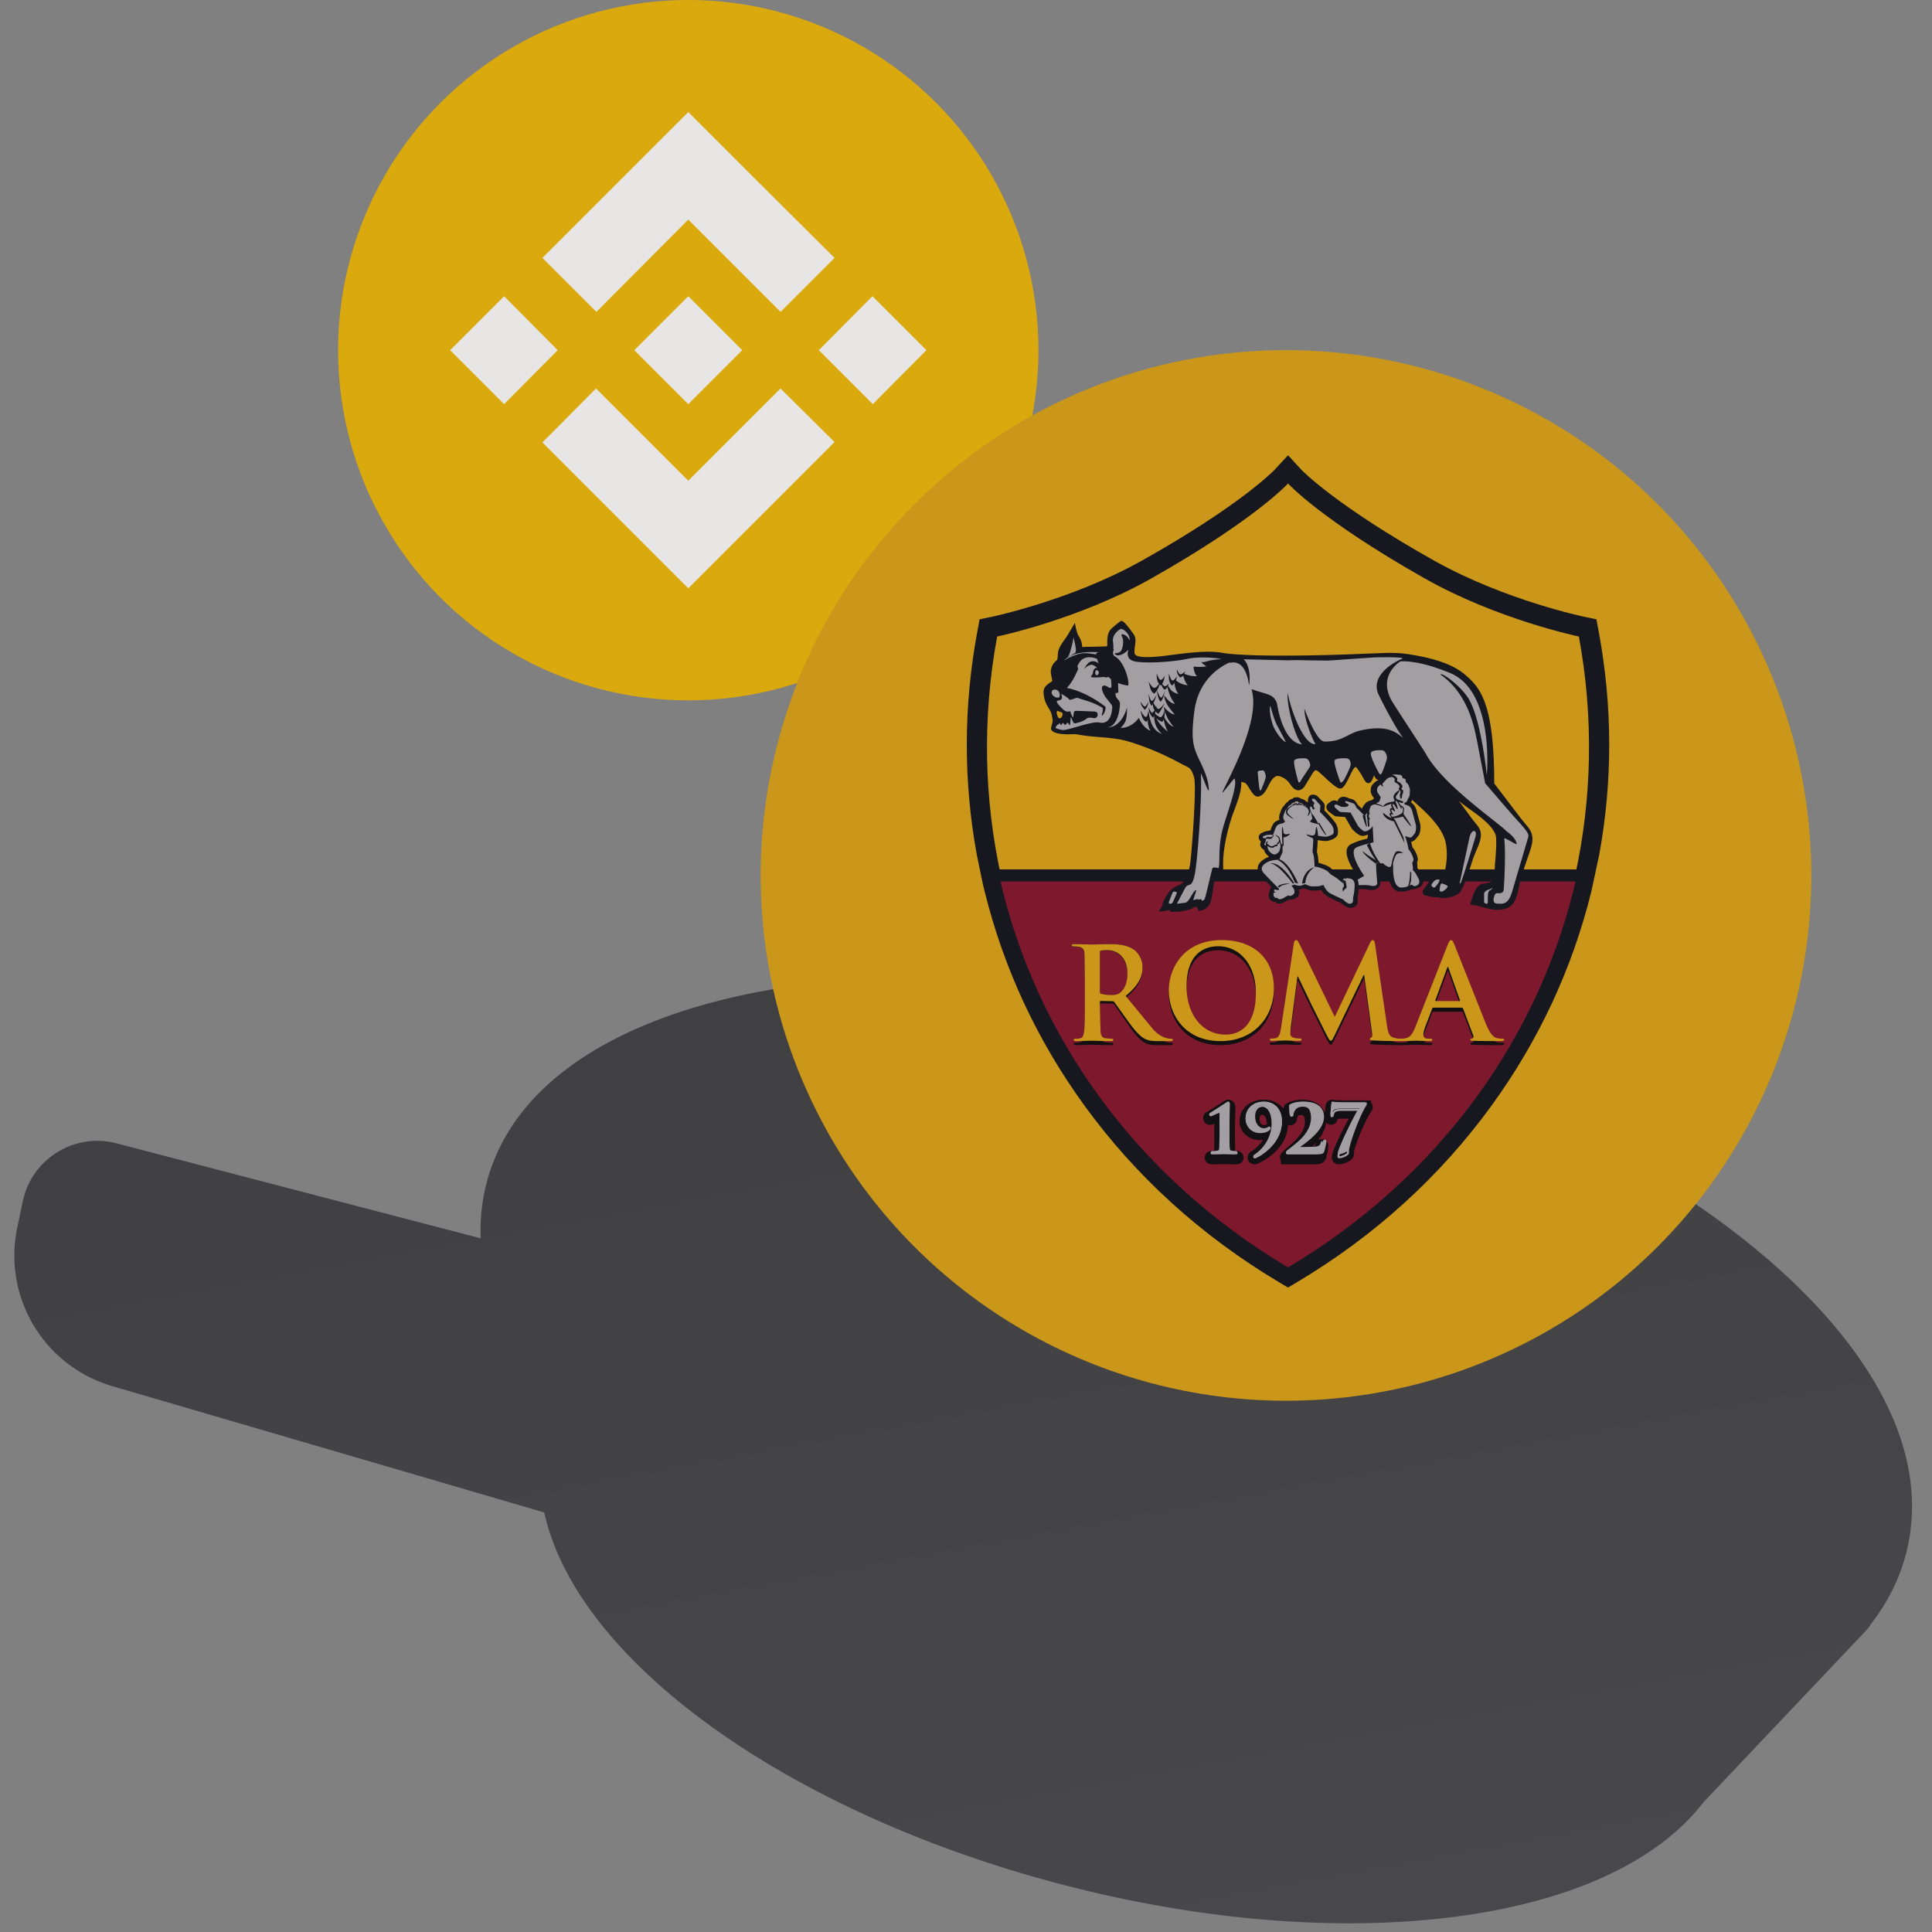 <svg xmlns="http://www.w3.org/2000/svg" xmlns:v="https://vecta.io/nano" width="160" height="160" fill="none"><rect width="100%" height="100%" fill="#808080" stroke="none"/><style>.B{fill:#17191d}.C{fillRule:evenodd}.D{fill:#c6c1c0}.E{fill:#110f0d}.F{stroke-miterlimit:10}.G{stroke:#100f0d}.H{strokeWidth:.403}.I{fill:#f6b817}</style><g clipPath="url(#D)"><g fill="#606063"><path d="M48.045 119.028c-3.178 12.144 15 27.421 40.602 34.121s48.934 2.287 52.112-9.858-15-27.421-40.602-34.122-48.934-2.286-52.112 9.859z"/><path d="M136.924 149.273l15.422-16.285-109.354-28.619 5.721 21.818 88.211 23.086z"/><path d="M49.934 108.293L8.072 97.338c-1.814-.475-3.66.654-4.063 2.486l-.468 2.129a8.26 8.26 0 0 0 5.746 9.7l41.812 12.239-1.166-15.599z"/></g><path fill="url(#A)" d="M43.203 98.71c-3.694 14.114 18.324 32.101 49.178 40.176s58.86 3.178 62.554-10.936-18.324-32.101-49.178-40.176-58.861-3.179-62.554 10.935z"/><g class="C"><path fill="#606063" d="M127.673 123.286c7.098 5.22 11.246 10.866 11.865 15.871l2.978-.368c-.772-6.238-5.737-12.531-13.066-17.92-7.389-5.435-17.439-10.148-28.913-13.151s-22.544-3.817-31.649-2.699c-9.029 1.109-16.44 4.163-20.168 9.223l2.415 1.779c2.992-4.06 9.373-6.95 18.119-8.024 8.67-1.064 19.354-.299 30.524 2.624s20.859 7.49 27.896 12.665z"/><path fill="#979797" d="M56.734 118.739c-8.721-7.124-11.998-14.041-10.629-19.27s7.614-9.654 18.706-11.593c10.807-1.889 25.078-1.154 40.186 2.8s27.911 10.304 36.406 17.245c8.721 7.124 11.998 14.041 10.63 19.27s-7.614 9.653-18.707 11.593c-10.806 1.889-25.078 1.153-40.186-2.8s-27.91-10.304-36.406-17.245zm35.646 20.147c-30.854-8.075-52.872-26.062-49.178-40.176s31.7-19.01 62.554-10.935 52.872 26.062 49.178 40.176-31.7 19.01-62.554 10.936z"/><path fill="url(#B)" d="M45.167 124.049l-4.937-19.123 2.905-.75 4.937 19.123-2.905.75z"/><path fill="url(#C)" d="M43.469 106.189l-.128-.443-.202-.817-.142-.54c.022-.012.03-.019.028-.027l-.004-.025-.12-.794-.022-.191c-.072-.663-.096-1.321-.071-1.974.035-.903.166-1.793.395-2.668 3.694-14.114 31.7-19.01 62.555-10.936s52.872 26.062 49.178 40.176a12.4 12.4 0 0 1-.963 2.519 13.7 13.7 0 0 1-1.635 2.476l-.016.019c.011.02.014.025.015.029l-.611.651-12.932 13.655c-6.807 9.031-27.596 11.752-50.146 5.85-22.303-5.837-38.971-18.182-40.797-29.295-.093-.569-.484-1.054-1.037-1.215L10.127 111.91a8.26 8.26 0 0 1-5.762-9.635l.459-2.172c.39-1.845 2.242-2.99 4.066-2.514l34.249 8.931a.27.27 0 0 0 .331-.331zm-3.657-3.636c-.064-1.544.091-3.085.488-4.603 2.325-8.885 11.93-13.965 23.478-15.984 11.834-2.069 26.992-1.215 42.738 2.906s29.38 10.802 38.683 18.402c9.078 7.417 14.963 16.551 12.638 25.436-.557 2.129-1.552 4.064-2.901 5.789a3.08 3.08 0 0 1-.425.566l-13.429 14.181c-4.171 5.406-12.026 8.46-21.098 9.556-9.3 1.124-20.517.28-32.096-2.751-11.453-2.997-21.548-7.685-29.078-13.141-7.08-5.13-12.321-11.262-13.743-17.657L9.285 114.789a11.26 11.26 0 0 1-7.855-13.134l.459-2.173c.744-3.519 4.277-5.704 7.758-4.796l30.165 7.867z"/></g><circle cx="57" cy="29" r="29" fill="#f0b90b"/><path fill="#fffdfa" d="M46.185 29l-4.437 4.468L37.28 29l4.468-4.468L46.185 29zM57 18.185l7.642 7.642 4.468-4.468-7.642-7.611L57 9.28 44.921 21.358l4.468 4.468L57 18.185zm15.252 6.347L67.815 29l4.468 4.468L76.72 29l-4.468-4.468zM57 39.815l-7.642-7.642-4.437 4.468L57 48.72l12.109-12.109-4.468-4.437L57 39.815zm0-6.347L61.468 29 57 24.532 52.532 29 57 33.468z"/><g style="mix-blend-mode:multiply" class="C" opacity=".1"><path fill="#191326" d="M57 55c14.359 0 26-11.641 26-26S71.359 3 57 3 31 14.641 31 29s11.641 26 26 26zm0 3c16.016 0 29-12.984 29-29S73.016 0 57 0 28 12.984 28 29s12.984 29 29 29z"/></g><circle cx="106.5" cy="72.5" r="43.5" class="I"/><path d="M132.394 52.278l-.186-.99-.985-.205c-.067-.012-6.582-1.379-12.38-4.613-8.261-4.624-11.045-7.543-11.069-7.569l-1.104-1.2-1.104 1.194c-.029.031-2.818 2.955-11.073 7.574-5.795 3.232-12.315 4.602-12.383 4.614l-.985.205-.184.99c-1.151 6.177-1.167 12.4-.047 18.508l.501 2.432.139.563c1.577 6.408 4.363 12.394 8.288 17.795 4.256 5.861 9.667 10.77 16.076 14.596l.768.459.771-.459c6.41-3.826 11.818-8.735 16.076-14.596 3.924-5.401 6.71-11.385 8.287-17.794l.64-2.995c1.12-6.109 1.106-12.329-.046-18.508z" class="B"/><path d="M130.756 52.715s-6.704-1.394-12.721-4.787c-8.652-4.887-11.366-7.886-11.366-7.886s-2.717 2.999-11.367 7.886c-6.019 3.393-12.722 4.787-12.722 4.787-1.236 6.696-1.091 13.399.308 19.785h47.558c1.4-6.385 1.544-13.089.31-19.785z" class="I"/><path fill="#971a2e" d="M106.67 104.958c12.669-7.533 21.009-19.32 23.922-32.458h-47.85c2.917 13.138 11.253 24.926 23.928 32.458z"/><path d="M101.056 93.309v-.741c0-.135 0-.202-.09-.202-.112 0-.561.217-.691.268-.03.012-.061.024-.084.024s-.049-.03-.049-.065.03-.06.059-.076a60.19 60.19 0 0 0 1.383-.87c.053-.033.107-.074.154-.074.054 0 .072.064.072.119l-.037 1.468v1.045l.025 1.273c.017.181.048.263.238.304a4.58 4.58 0 0 0 .395.033c.024 0 .054.016.054.057s-.03.05-.096.05c-.454 0-.835-.017-.998-.017l-1.023.017c-.064 0-.099-.011-.099-.05s.022-.057.048-.057c.065 0 .37-.018.478-.041.191-.039.221-.115.239-.296.022-.251.035-.731.029-1.273l-.007-.896z" class="E"/><path d="M101.056 93.309v-.741c0-.135 0-.202-.09-.202-.112 0-.561.217-.691.268-.03.012-.061.024-.084.024s-.049-.03-.049-.065.03-.06.059-.076 1.174-.724 1.383-.87c.053-.033.107-.074.154-.074.054 0 .072.064.072.119l-.037 1.468v1.045l.025 1.273c.017.181.048.263.238.304a4.58 4.58 0 0 0 .395.033c.024 0 .054.016.054.057s-.03.05-.096.05c-.454 0-.835-.017-.998-.017l-1.023.017c-.064 0-.099-.011-.099-.05s.022-.057.048-.057c.065 0 .37-.018.478-.041.191-.039.221-.115.239-.296.022-.251.035-.731.029-1.273l-.007-.896z" class="F G H"/><path d="M106.165 93.07c0 1.541-1.453 2.511-2.187 2.831-.028.015-.058.022-.105.022-.026 0-.055-.028-.055-.056 0-.04.041-.072.071-.093.616-.348 1.541-1.252 1.541-2.55 0-.974-.444-1.403-.902-1.403-.425 0-.71.353-.71.819 0 .842.587 1.04.789 1.04s.327-.032.403-.066c.064-.031.096-.058.118-.058s.047.021.047.048a.11.11 0 0 1-.03.061c-.171.17-.479.252-.782.252-.854 0-1.209-.599-1.209-1.062 0-.743.604-1.283 1.518-1.283.966 0 1.493.662 1.493 1.497z" class="E"/><path d="M106.165 93.07c0 1.541-1.453 2.511-2.187 2.831-.028.015-.058.022-.105.022-.026 0-.055-.028-.055-.056 0-.04.041-.072.071-.093.616-.348 1.541-1.251 1.541-2.55 0-.974-.444-1.403-.902-1.403-.425 0-.71.353-.71.819 0 .842.587 1.04.789 1.04s.326-.032.403-.066c.064-.031.096-.058.118-.058s.047.021.047.048a.11.11 0 0 1-.03.061c-.171.17-.479.252-.782.252-.854 0-1.209-.599-1.209-1.062 0-.743.604-1.283 1.518-1.283.966 0 1.493.662 1.493 1.497z" class="F G H"/><path d="M106.58 95.923c-.041 0-.08-.033-.08-.079s.056-.097.114-.148c.808-.696 1.957-1.584 1.957-2.779 0-.896-.503-1.077-.792-1.077-.247 0-.438.045-.612.205-.136.132-.242.396-.242.543 0 .057-.017.111-.074.111-.03 0-.047-.041-.053-.111l-.034-.684c0-.051.006-.075.071-.115.223-.114.535-.216 1.043-.216 1.016 0 1.448.545 1.448 1.208 0 1.1-1.239 2.06-1.985 2.644-.029.019-.018.037.011.037h.394l.993-.031c.398-.047.587-.239.657-.506.017-.067.034-.091.07-.091s.046.051.046.108c0 .091-.11.619-.167.809-.047.153-.14.171-.502.171h-2.263z" class="E"/><path d="M106.58 95.923c-.041 0-.08-.033-.08-.079s.056-.097.114-.148c.808-.696 1.957-1.584 1.957-2.779 0-.896-.503-1.077-.792-1.077-.247 0-.438.045-.612.205-.136.132-.242.396-.242.543 0 .057-.017.111-.074.111-.03 0-.047-.041-.053-.111l-.034-.684c0-.051.006-.075.071-.115.223-.114.535-.215 1.043-.215 1.016 0 1.448.545 1.448 1.208 0 1.1-1.239 2.06-1.985 2.645-.029.019-.018.037.011.037h.394l.993-.031c.398-.047.587-.239.657-.506.017-.067.034-.091.07-.091s.046.051.046.108c0 .091-.11.619-.167.809-.047.153-.14.171-.502.171h-2.263z" class="F G H"/><path d="M113.05 91.628c.112 0 .142.018.142.045 0 .035-.023.08-.042.102-.495.659-1.428 2.884-1.518 3.599-.009.096 0 .133 0 .21 0 .111-.482.339-.752.339-.068 0-.084-.017-.084-.066 0-.059.012-.142.042-.231.167-.538.933-2.188 1.756-3.482h-1.547c-.167 0-.417.011-.561.1a.56.56 0 0 0-.198.334c-.005.045-.024.076-.059.076-.042 0-.048-.031-.048-.088 0-.204.09-.861.09-.917s.023-.078.059-.078.173.055.807.055h1.913z" class="E"/><path d="M113.05 91.628c.112 0 .142.018.142.045 0 .035-.023.08-.042.102-.495.659-1.428 2.884-1.518 3.599-.009.096 0 .133 0 .21 0 .111-.482.339-.752.339-.068 0-.084-.017-.084-.066 0-.059.012-.142.042-.231.167-.538.933-2.188 1.756-3.482h-1.547c-.167 0-.417.011-.561.1-.109.068-.185.247-.198.334-.005.045-.024.076-.059.076-.042 0-.048-.031-.048-.088 0-.204.09-.861.09-.917s.023-.078.059-.078.173.055.807.055h1.913z" class="F G H"/><g class="D"><path d="M101.056 92.974v-.739c0-.135 0-.204-.09-.204-.112 0-.559.219-.691.27-.03.012-.061.024-.084.024-.017 0-.049-.028-.049-.063s.032-.062.059-.078 1.174-.724 1.383-.87c.051-.035.107-.075.154-.075.054 0 .072.063.072.12l-.037 1.468v1.046l.025 1.269c.017.185.048.267.238.308a4.49 4.49 0 0 0 .395.031c.024 0 .054.018.054.061 0 .037-.03.046-.096.046-.454 0-.835-.015-.998-.015l-1.02.015c-.067 0-.102-.009-.102-.046 0-.043.022-.061.048-.061.065 0 .37-.016.478-.037.191-.041.221-.117.239-.302.022-.245.035-.727.029-1.269l-.007-.899z"/><path d="M100.334 95.573c.033.014.072.015.103.015l.562-.007.13-.003.256-.005.246.005.115.003.568.007a.25.25 0 0 0 .102-.016c.019-.009.038-.023.052-.045a.12.12 0 0 0 .017-.063c0-.085-.064-.139-.132-.139a4.07 4.07 0 0 1-.352-.028c-.076-.017-.103-.039-.118-.062-.019-.028-.029-.074-.037-.164h0c-.023-.231-.023-.69-.023-1.215v-1.008l.017-1.001.014-.335.003-.078c0-.033-.004-.075-.022-.112s-.058-.084-.127-.084c-.045 0-.084.019-.112.035a1.01 1.01 0 0 0-.072.048l-.009.006-.703.465-.394.254-.13.083-.037.024-.015.009-.001.001c-.018.011-.039.028-.057.049a.15.15 0 0 0-.036.094c0 .04.017.072.036.094.009.011.021.021.034.029s.031.017.057.017a.2.2 0 0 0 .063-.011l.048-.018.166-.075.164-.075.183-.076.067-.022.022-.005c.007.007.008.018.009.034l.001.082v.712l.006.867-.026 1.214c-.009.091-.02.134-.038.16-.014.021-.041.042-.12.06-.045.009-.135.017-.226.024l-.201.01c-.034 0-.069.013-.095.043s-.032.063-.032.096c0 .021.005.045.02.067a.12.12 0 0 0 .054.042zm.599-.15l.19-.004.262-.005.252.005.113.003.124.003c-.054-.023-.097-.055-.129-.102-.043-.066-.055-.149-.063-.236-.023-.24-.023-.706-.023-1.222v-1.014l.017-1.007.011-.29.003-.05.001-.033c.001-.01.001-.018.001-.024l.001-.008v-.003c0-.01-.001-.02-.003-.028a.57.57 0 0 0-.069.043l-.717.475-.413.266.151-.069.192-.08.082-.027c.023-.006.05-.012.075-.012.031 0 .066.006.096.027s.047.051.055.078a.28.28 0 0 1 .013.081c.002.027.002.057.002.088v.713l.006.865-.028 1.23a.49.49 0 0 1-.064.234c-.034.049-.08.081-.138.103zm.752-4.036h0z" class="C"/><path d="M106.165 92.85c0 1.659-1.453 2.704-2.187 3.048-.031.016-.058.024-.107.024-.024 0-.053-.033-.053-.062 0-.041.041-.076.071-.1.616-.375 1.541-1.346 1.541-2.744 0-1.049-.444-1.513-.9-1.513-.427 0-.712.38-.712.884 0 .907.587 1.122.789 1.122s.327-.037.403-.072c.064-.038.096-.066.118-.066s.047.025.047.054c0 .016-.018.052-.03.065-.171.183-.479.269-.782.269-.854 0-1.209-.643-1.209-1.141 0-.8.604-1.381 1.518-1.381.966 0 1.493.712 1.493 1.612z"/><path d="M103.818 95.875c.017.019.05.048.096.048a.28.28 0 0 0 .139-.032c.355-.17.88-.511 1.318-1.014s.794-1.175.794-2.001c0-.45-.129-.859-.383-1.157s-.632-.481-1.111-.481c-.45 0-.829.146-1.097.399s-.42.609-.42 1.017c0 .258.09.553.289.785s.51.399.937.399c.297 0 .615-.085.799-.287l.002-.001.001-.001a.24.24 0 0 0 .03-.049c.004-.008.008-.018.011-.028s.007-.023.007-.04c0-.036-.015-.068-.035-.091s-.052-.044-.093-.044c-.022 0-.041.007-.052.013s-.024.013-.033.019l-.022.015-.043.027c-.061.028-.161.06-.342.06-.073 0-.239-.043-.387-.189s-.276-.391-.276-.809c0-.46.25-.769.59-.769.184 0 .373.095.518.313s.25.567.25 1.062c0 1.311-.851 2.223-1.417 2.575l-.005.003-.004.004c-.014.011-.037.03-.056.053s-.042.06-.042.108c0 .04.019.074.037.096zm.231-.169c.595-.402 1.422-1.339 1.422-2.669 0-.516-.107-.899-.278-1.155s-.409-.387-.656-.387c-.467 0-.756.424-.756.937 0 .456.146.75.326.929s.385.237.503.237c.106 0 .19-.01.258-.025a1.16 1.16 0 0 1-.488.099c-.381 0-.643-.145-.812-.341a1.06 1.06 0 0 1-.248-.675c0-.364.134-.674.367-.894s.57-.354.984-.354c.434 0 .763.162.985.422s.343.63.343 1.048c0 .774-.331 1.407-.752 1.89-.394.452-.862.768-1.198.94zm-.103.079h0z" class="C"/><path d="M106.58 95.588c-.041 0-.08-.031-.08-.081 0-.043.056-.097.114-.146.808-.698 1.957-1.582 1.957-2.779 0-.896-.503-1.077-.792-1.077-.247 0-.438.045-.612.203-.136.132-.242.398-.242.545 0 .059-.017.109-.074.109-.03 0-.047-.041-.053-.109a13.26 13.26 0 0 1-.034-.686c0-.051.006-.075.071-.113.223-.114.535-.216 1.043-.216 1.016 0 1.448.545 1.448 1.21 0 1.096-1.239 2.056-1.985 2.642-.029.019-.018.039.011.039h.394l.993-.035c.398-.045.587-.239.657-.504.017-.07.036-.091.07-.091.04 0 .046.051.046.106 0 .093-.11.621-.167.811-.047.153-.14.171-.502.171h-2.263z"/><path d="M106.5 95.431c0 .094.085.158.174.158h2.379c.186 0 .322-.004.416-.031a.29.29 0 0 0 .198-.191h0c.031-.095.076-.271.112-.432l.047-.224.02-.147a.3.3 0 0 0-.012-.095c-.006-.017-.017-.039-.038-.057s-.055-.03-.088-.03c-.018 0-.04.003-.061.012s-.04.023-.053.038c-.024.028-.037.063-.047.098-.033.115-.092.209-.186.28s-.231.124-.427.145h-.002c-.218.025-.927.033-1.032.033h-.225c.371-.268.826-.606 1.204-.994.429-.439.772-.952.772-1.509 0-.337-.12-.651-.388-.881s-.673-.365-1.224-.365-.891.101-1.139.217l-.003.001-.002.001a.24.24 0 0 0-.095.079c-.022.036-.022.072-.022.098 0 .16.029.611.036.669.004.035.011.072.026.101s.05.075.119.075c.029 0 .057-.006.083-.02s.044-.033.057-.053c.023-.037.027-.079.027-.113a.62.62 0 0 1 .067-.237.76.76 0 0 1 .16-.23c.161-.132.336-.173.582-.173a.71.71 0 0 1 .467.172c.148.132.276.369.276.785 0 .551-.288 1.034-.69 1.468-.341.368-.758.694-1.137.992l-.201.157a.77.77 0 0 0-.092.081c-.025.026-.058.068-.058.119zm.184-.002h2.369c.195 0 .299-.005.361-.023.027-.008.041-.017.05-.026s.021-.027.031-.058c.029-.088.072-.258.108-.419l.03-.137a.68.68 0 0 1-.156.166c-.128.096-.3.158-.522.182a16.25 16.25 0 0 1-1.055.035h-.414c-.027 0-.09-.008-.113-.064s.022-.101.047-.118l.026-.019c.39-.28.89-.641 1.298-1.058.419-.429.728-.905.728-1.404 0-.303-.108-.572-.333-.765s-.582-.32-1.1-.32-.831.094-1.053.197c-.019.01-.025.016-.028.018s-.001.008-.001.021l.023.481c.013-.04.029-.08.047-.12.049-.103.118-.209.201-.283l.001-.001.001-.001c.205-.17.432-.216.705-.216a.9.9 0 0 1 .594.219c.191.171.328.453.328.899 0 .603-.316 1.122-.731 1.57-.351.379-.78.715-1.159 1.012l-.198.155h0a.63.63 0 0 0-.073.063zm.32-3.088h0zm2.658 2.175z" class="C"/><path d="M113.05 91.295c.112 0 .142.02.142.045 0 .035-.023.08-.042.1-.495.662-1.428 2.882-1.518 3.601-.009.094 0 .133 0 .208 0 .108-.482.339-.752.339-.068 0-.084-.017-.084-.068 0-.057.012-.138.042-.229.167-.538.933-2.189 1.756-3.482h-1.547c-.167 0-.417.011-.561.1-.109.068-.185.249-.198.338-.005.045-.024.072-.059.072-.042 0-.048-.027-.048-.084 0-.21.088-.862.088-.919s.025-.079.061-.079.173.057.807.057h1.913z"/><path d="M110.805 95.885c.037.035.087.038.119.038a1.21 1.21 0 0 0 .489-.143c.076-.039.147-.082.199-.126a.41.41 0 0 0 .07-.07c.017-.023.037-.057.037-.099l-.003-.081c-.001-.037-.003-.067.002-.126.042-.361.279-1.113.569-1.869s.622-1.491.849-1.827c.014-.018.027-.041.036-.064s.02-.057.02-.09c0-.024-.007-.049-.024-.071s-.037-.033-.056-.041c-.035-.015-.082-.02-.138-.02h-1.807c-.296 0-.475-.015-.582-.029l-.114-.019-.032-.007c-.007-.002-.021-.004-.034-.004-.039 0-.079.016-.107.052s-.034.076-.034.115l-.004.041-.009.093-.009.091-.019.183-.042.545c0 .027 0 .067.015.101.01.02.025.041.049.054s.046.016.065.016c.044 0 .081-.02.106-.055s.029-.065.032-.094c.005-.035.023-.096.052-.157s.066-.111.099-.134h0c.053-.036.131-.06.222-.073s.184-.016.261-.016h1.316c-.751 1.324-1.437 2.954-1.593 3.504-.03.101-.043.193-.043.262 0 .029.002.08.043.118zm.124-.133a.81.81 0 0 1 .036-.197v-.002c.156-.549.875-2.256 1.651-3.594l.074-.128h-1.608a1.94 1.94 0 0 0-.285.018c-.1.015-.207.043-.291.1a.48.48 0 0 0-.145.178l.028-.297.019-.182.023-.235.133.023c.116.015.302.03.603.03h1.807l.037.001-.009.013-.001.003c-.241.353-.581 1.109-.87 1.864s-.535 1.526-.579 1.912v.002a1.17 1.17 0 0 0-.002.165l.002.05c-.011.014-.024.028-.044.044a.97.97 0 0 1-.17.106c-.139.071-.3.123-.409.125z" class="C"/></g><g class="E"><path d="M91.089 82.272c0 .122.021.167.095.198.221.081.54.114.807.114.423 0 .559-.048.751-.19.317-.241.626-.752.626-1.658 0-1.572-.995-2.024-1.624-2.024-.263 0-.455.01-.561.043-.074.022-.095.066-.095.154v3.363zm-1.251-.874l-.022-2.345c-.021-.375-.105-.553-.456-.632a2.12 2.12 0 0 0-.414-.033c-.117 0-.18-.022-.18-.099s.074-.1.233-.1l1.453.037 1.495-.037c.668 0 1.377.068 1.95.477.297.21.72.776.72 1.516 0 .819-.328 1.57-1.397 2.477l2.299 2.91c.595.643 1.031.721 1.188.752a1.56 1.56 0 0 0 .296.035c.083 0 .128.034.128.087 0 .089-.072.112-.2.112h-1.007c-.595 0-.86-.054-1.137-.21-.455-.255-.858-.775-1.451-1.626l-1.051-1.527c-.053-.068-.118-.078-.191-.078l-.922-.021c-.053 0-.084.021-.084.087v.155l.052 2.367c.032.323.096.566.413.609a4.49 4.49 0 0 0 .52.045c.085 0 .128.034.128.087 0 .079-.076.112-.211.112-.618 0-1.402-.033-1.56-.033l-1.293.033c-.139 0-.213-.033-.213-.112 0-.053.043-.087.169-.087a1.62 1.62 0 0 0 .383-.045c.211-.043.266-.287.307-.609.054-.462.054-1.338.054-2.354V81.4zm14.167 1.177c0-2.394-1.374-3.876-3.118-3.876-1.228 0-2.622.681-2.622 3.34 0 2.219 1.225 3.981 3.267 3.981.749 0 2.473-.361 2.473-3.445zm-7.209-.205c0-1.823 1.204-4.181 4.397-4.181 2.652 0 4.303 1.549 4.303 3.989s-1.703 4.376-4.408 4.376c-3.057 0-4.292-2.296-4.292-4.184zm10.355-3.901c.031-.184.095-.281.181-.281s.149.05.289.334l2.917 6.026 2.908-6.103c.086-.172.137-.257.235-.257s.16.105.191.334l.973 6.633c.098.682.203.996.524 1.095a2.12 2.12 0 0 0 .663.109c.096 0 .172.01.172.074 0 .088-.13.121-.278.121a55.96 55.96 0 0 1-2.17-.055c-.245-.021-.31-.055-.31-.119 0-.055.041-.087.117-.119.065-.023.096-.163.053-.468l-.641-4.711h-.043l-2.329 4.833c-.246.508-.3.606-.396.606s-.203-.218-.374-.542l-1.23-2.461-1.111-2.319h-.043l-.555 4.225-.032.51c0 .206.14.303.32.348.194.042.342.055.449.055.086 0 .162.022.162.075 0 .097-.098.119-.258.119-.448 0-.931-.032-1.122-.032l-1.059.032c-.107 0-.192-.022-.192-.119 0-.053.063-.075.171-.075.086 0 .161 0 .321-.034.298-.065.384-.488.438-.855l1.059-6.979z"/><path d="M120.859 83.239c.052 0 .063-.03.052-.064l-.952-2.673c-.009-.045-.02-.098-.052-.098s-.052.053-.062.098l-.972 2.663c-.013.045 0 .075.039.075h1.947zm-2.155.545c-.056 0-.075.019-.097.085l-.571 1.49c-.104.27-.158.532-.158.664 0 .194.094.337.422.337h.158c.127 0 .158.022.158.085 0 .087-.061.109-.177.109-.339 0-.792-.032-1.122-.032l-1.247.032c-.138 0-.201-.022-.201-.109 0-.063.043-.085.127-.085.095 0 .244-.012.329-.023.484-.064.684-.435.898-.978l2.651-6.738c.127-.315.191-.432.297-.432.095 0 .161.097.265.345l2.621 6.598c.402.977.71 1.128.931 1.183a2.3 2.3 0 0 0 .445.045c.083 0 .136.01.136.085 0 .087-.095.109-.485.109-.381 0-1.153 0-1.998-.022-.192-.01-.318-.01-.318-.087 0-.063.041-.085.148-.098.073-.022.148-.119.096-.249l-.846-2.238c-.024-.057-.054-.076-.107-.076h-2.355z"/></g><g class="I"><path d="M91.089 82.108c0 .119.021.158.095.192.221.072.54.106.807.106.423 0 .559-.042.751-.179.317-.236.626-.726.626-1.596 0-1.507-.995-1.943-1.624-1.943-.263 0-.455.012-.561.042-.074.021-.095.065-.095.15v3.228zm-1.251-.839l-.022-2.251c-.021-.362-.105-.531-.456-.607-.086-.019-.266-.034-.414-.034-.117 0-.18-.019-.18-.095s.074-.094.233-.094l1.453.031 1.495-.031c.668 0 1.377.067 1.95.456.297.202.72.745.72 1.457 0 .786-.328 1.508-1.397 2.378l2.299 2.794c.595.615 1.031.69 1.188.724.117.02.213.029.296.029s.128.032.128.085c0 .085-.072.108-.2.108h-1.007c-.595 0-.86-.054-1.137-.202-.455-.247-.858-.744-1.451-1.561l-1.051-1.466c-.053-.065-.118-.075-.191-.075l-.922-.022c-.053 0-.084.022-.084.085v.149l.052 2.272c.032.308.096.543.413.583.16.022.393.044.52.044.085 0 .128.032.128.085 0 .076-.076.108-.211.108-.618 0-1.402-.031-1.56-.031l-1.293.031c-.139 0-.213-.031-.213-.108 0-.053.043-.085.169-.085.16 0 .287-.021.383-.044.211-.04.266-.275.307-.583.054-.446.054-1.284.054-2.262V81.27zm14.167.97c0-2.391-1.374-3.875-3.118-3.875-1.228 0-2.622.685-2.622 3.342 0 2.219 1.225 3.978 3.267 3.978.749 0 2.473-.363 2.473-3.445zm-7.209-.203c0-1.825 1.204-4.182 4.397-4.182 2.652 0 4.303 1.548 4.303 3.99s-1.703 4.375-4.408 4.375c-3.057 0-4.292-2.295-4.292-4.183zm10.355-3.902c.031-.184.095-.28.181-.28s.149.055.289.335l2.917 6.025 2.908-6.099c.086-.174.137-.261.235-.261s.162.108.191.335l.975 6.632c.096.682.201.998.522 1.097a2.13 2.13 0 0 0 .663.107c.096 0 .172.01.172.075 0 .089-.13.12-.278.12-.269 0-1.743-.021-2.17-.053-.245-.023-.31-.055-.31-.119 0-.055.041-.089.117-.12.065-.022.096-.164.053-.467l-.641-4.715h-.043l-2.329 4.836c-.246.509-.3.607-.396.607s-.203-.217-.374-.544l-1.23-2.458-1.111-2.318h-.043l-.555 4.225-.032.51c0 .204.14.303.32.348.194.043.342.053.449.053.086 0 .162.022.162.077 0 .097-.098.119-.258.119-.448 0-.931-.032-1.122-.032l-1.059.032c-.107 0-.192-.022-.192-.119 0-.055.063-.077.171-.077.086 0 .161 0 .321-.031.298-.066.384-.489.438-.858l1.059-6.98z"/><path d="M120.859 82.905c.052 0 .063-.032.052-.064l-.952-2.675c-.009-.043-.02-.097-.052-.097s-.052.054-.062.097l-.972 2.664c-.013.043 0 .075.039.075h1.947zm-2.155.543c-.056 0-.075.023-.097.085l-.571 1.492c-.104.272-.158.532-.158.662 0 .194.094.337.422.337h.158c.127 0 .158.022.158.087 0 .087-.061.109-.177.109-.339 0-.792-.032-1.122-.032l-1.247.032c-.138 0-.201-.022-.201-.109 0-.065.043-.087.127-.087.095 0 .244-.01.329-.023.484-.062.684-.433.898-.975l2.651-6.737c.127-.315.191-.434.297-.434.095 0 .161.096.265.345l2.621 6.596c.402.978.71 1.13.931 1.183.16.034.316.045.445.045.083 0 .136.012.136.087 0 .087-.095.109-.485.109-.381 0-1.153 0-1.998-.022-.192-.01-.318-.01-.318-.087 0-.065.041-.087.148-.098.073-.02.148-.119.096-.251l-.846-2.237c-.024-.053-.054-.076-.107-.076h-2.355z"/></g><path stroke="#17191d" strokeLinecap="round" strokeWidth="1.022" d="M82.408 72.5h48.519" class="F"/><path d="M87.843 59.458c-.209.13-.288-.236-.288-.236-.057-.147-.063-.299.02-.36.158.099.347.097.403.189.059.102-.026.339-.136.407zm38.551 8.861l-.435-.536-2.213-2.903c0-6.706-1.192-7.956-2.419-9.009-1.082-.928-2.808-1.402-4.66-1.69-.503-.08-1.056-.114-1.693-.114l-1.841.066c-.497.029-9.185.395-11.971-.078-1.215-.206-2.9.032-3.902.153-.459.053-2.967.457-3.262-.021-.057-.09-.053-.289-.029-.514.034-.351.177-.779-.096-1.162-.375-.527-.786-1.093-1.011-1.093-.071 0-.692.512-.843.666-.253.257-.333.678-.321 1.168.006.301-.013.242-.036.265-.038.038-1.635.038-2.04.068a1.69 1.69 0 0 0-.286-.897c-.175-.255-.321-1.105-.321-1.105s-.578 1.009-.773 1.28c-.217.297-.442.606-.573.961-.05.136-.06.299-.071.457-.005.114-.023.353-.068.391-.307.225-.478.535-.508.924-.006.113.025.265.058.442.022.112.059.289.059.373a1.86 1.86 0 0 1-.092.063c-.273.175-.647.421-.623.855.036.655.186.91.392 1.265.058.101.117.2.183.324.092.176.131.427.17.67.054.341-.262.714-.046.929.284.279 1.016.295 1.334.295.086 0 .419-.009.499-.009.124 0 .219.007.301.024.611.12 1.225.169 1.816.219.815.064 1.584.126 2.359.355 1.428.423 2.837 1.015 4.305 1.803l.225.119c.544.282.66.244.915.996s-.215 6.641-.318 7.249c-.164.983-.475 1.577-.983 1.764-.678.247-.957.781-1.225 1.299-.086.168-.073.37-.178.538 0 0-.221.244-.147.307s.762-.103.762-.103c.235.014-.018.139.216.139.581 0 1.281-.004 1.995-.417.299 0 .099.383.375.333.852-.156.932-.817 1.035-1.448.174-1.061.149-1.246.266-1.345s.496.063.597-.052c.078-.086-.007-.861.037-1.56.062-.997.333-2.167.629-3.13l.016-.05c.064-.213.161-.472.264-.743.278-.736.617-1.628.577-2.345.304.052.354.071.528.313.025.038.072.114.123.194.336.554.508.709.729.709.022 0 .047-.002.066-.008.362-.095.557-.404.762-.811.204-.398.413-.81.754-.886.013-.002.028-.006.047-.006.277 0 .762.248 1.039.68.611.953 1.132.287 1.181.209.071-.11.56-.924.682-1.114.147-.227.238-.248.272-.248h.008c.299.046 1.596 1.615 2.059 1.509.448-.05.946-1.77 1.22-1.77.014 0 .028.002.043.006.065.054.22.289.324.445.345.528.42.879.692.879.088 0 .239-.076.33-.305l.145-.349c.016.021.246.802.808.109-.005-.008-.009-.021-.013-.031.075-.177 1.115.855 1.612 1.26l.863.813c1.07.959 2.4 2.155 2.659 3.45.148.749.113 1.612-.096 2.432-.046.172-.09.272-.132.299-.042.032-.159.036-.305.038-.067.002-.14.005-.223.013-.368.02-.616.414-.839.761-.1.16-.231.293-.299.411s.041.315.107.355.728.198.925.198a.53.53 0 0 0 .158-.019 1.45 1.45 0 0 0 .505.082c.578 0 1.294-.242 1.499-.643.346-.683.582-1.425.811-2.145.024-.08.051-.163.077-.243.049-.158.121-.335.19-.52.25-.659.675-1.364.487-2.013-.099-.342-.443-.675-.663-.968l-1.143-1.553c.681.665 2.573 1.648 3.053 2.799.17.404-.006 2.094-.035 2.547-.015.214-.026.434-.032.652-.02.692-.221.817-.912.887-.598.062-.873.952-1.02 1.432l-.024.076-.07.223.232.04c.089.014.188.034.295.054.432.08 1.159.351 1.666.351.605 0 1.029-.145 1.299-.442.347-.379.48-1.063.599-1.665.044-.225.293-1.031.384-1.322.568-1.842 1.131-2.546.172-3.603z" class="B"/><g class="D"><path d="M123.557 73.504c-.061.138-.278.166-.353.197-.157.078-.303.19-.296.319v.715c.031.069.242.157.288.072.033-.055-.002-.487.039-.783.007-.041.031-.217.104-.256.025-.008.275-.142.218-.264zm-19.293-9.665c.14-.021.337-.074.403-.002s.165.339.16.501-.354 1.007-.377 1.046-.057.16-.119.035-.172-1.428-.172-1.428-.018-.13.105-.151zm22.096 4.918c-.282-.402-.988-1.112-1.269-1.454l-2.097-2.438-.706-3.683c-.134-.437-.508-3.6-2.998-5.318.134-.222 1.747 1.023 2.331 1.992 1.058 1.758 1.509 6.347 1.509 6.347s.672-7.01-3.101-8.493c-2.706-1.112-4.057-.933-4.057-.933s-1.875 1.106-.744 3.208c.218.41 2.683 4.127 2.841 4.418 1.402 2.585 5.861 5.595 6.672 6.414.043.046.811.538.863 1.086.01.102-1.043-.594-1.028-.465.143 1.296-.013 3.785-.033 4.069-.024.329-.043.377-.246.45s-.414-.119-.537.221c-.139.377-.088.656.266.656s.89.184 1.231-1.093l1.309-4.427c.054-.2-.108-.419-.206-.556zM88.897 52.758s.207.826.203 1.057-.056.252-.056.252l-.613.363s.133-.211.203-.474.267-.949.263-1.199zm10.445 21.729c-.035.024-.08.028-.094.008l-.105-.15c-.012-.02.004-.061.041-.091l.084-.057c.035-.026.082-.031.094-.01l.106.15c.018.02-.004.059-.039.091l-.086.059zm20.128-1.31s-.096-.034-.148.045c-.073.113-.107.54-.107.54a.2.2 0 0 0 .255.053c.165-.07.5-.358.394-.451s-.394-.187-.394-.187zm-.325-.342s-.216-.002-.314.076c-.106.086-.296.316-.284.411s.203.247.298.152.54-.649.3-.64zM87.141 57.187c-.231.393.433.737.601.525.126-.536-.376-.729-.601-.525zm4.493.65c-.284-.343-.493-.916-.307-1.023s.366.041.48.107c.169.096.255.032.243-.199l-.047-.51c-.057-.49-.31-1.029-.508-1.244-.326-.358-1.264-.776-1.85-.371-.169.117-.297.309-.406.536-.04.082.075.196.039.289-.215.534-.542 1.151-.925 1.55-.016.021 1.3.132 3.16 1.526.165.12-.149.798-.257.765-.057-.008.189-.571.004-.676-.852-.488-1.358-.553-1.999-.786-.154-.055-.602.233-.716.124-.16-.213-.648-.456-.698-.479.018.01.079.057.101.266.061.538-.921 0-.088.861.234.238.459.422.632.345.267-.004.146.034.173.098l.142.343c.025.064.057.06.069-.008l.065-.362c.011-.069.079-.124.148-.122l1.514.055c.256.028.271.122.271.122.012.07.111.217-.102.392-.155.126-.527-.138-.825.108s-.896.357-.896.357a.16.16 0 0 1-.173-.093l-.152-.347c-.026-.066-.053-.063-.059.009l-.038.454c-.006.069-.026.126-.044.13s-.057-.051-.087-.114l-.011-.022c-.03-.066-.092-.071-.136-.021l-.076.092c-.045.055-.111.047-.146-.014l-.031-.047c-.035-.063-.092-.063-.128 0l-.047.075c-.036.061-.085.055-.105-.01l-.017-.049c-.02-.067-.062-.069-.089-.007-.02.047-.05.056-.071.028l-.088.09c-.038.036-.123.115-.127.189s.087.113.521.205 2.455-.752 3.092-.614c.737.156 1.022-.461 1.072-1.262a1.27 1.27 0 0 0-.015-.128c-.129-.213-.316-.431-.463-.607z"/></g><g class="B"><path d="M89.769 55.408s.257-.519.573-.623c.234-.077.477.078.838.359s.553.719.908.603c.123-.04-.273.477-.621.329-.084-.036-.606-1.043-1.114-1.029 0 0-.327.073-.584.359z"/><path d="M90.831 55.921c-.073 0-.133-.095-.133-.214 0-.113.06-.211.133-.211s.169.098.169.218c0 .113-.096.206-.169.206zm-.087-1.119c-.405-.147-.64.206-.64.206.105-.345.588-.127.798-.016.116.064.278.402.393.682-.13-.165-.308-.342-.462-.361-.306-.035-.335.482-.335.482l-.155.246s.02.063.255.063 1.058-.011 1.167-.139-.578-.999-1.021-1.163z"/></g><g class="D"><path d="M97.109 73.917l-.311.793c-.007.073.007.122.042.122s.144.037.222-.027.366-.775.403-.874c.01-.027-.228-.185-.356-.014zm25.09-4.647c.148-.587-.338-.651-.508.109l-.802 3.741c-.006.036.018.072.049.029.009.25 1.197-3.618 1.261-3.88zM98.248 54.584c-1.301.244-3.123.351-4.114.219-.784-.106-.818-.579-.677-.999-.725.704-1.113.428-1.129.342-.028-.112.268 0 .46-.188s.308-.851.156-1.172.013-.262.013-.262.404.04.581.515c.114-.475-.556-1.067-.773-.931s-.654.488-.593 1.005c.078.638.03.954-.18.947-1.421-.063-3.012-.25-3.896.655 0 0 1.072-.694 1.895-.618s2.507.238 2.609 2.18c0 0-.018.437.019.945.018.269-.242.097-.239.216.01.538.399.456.368.921-.135 1.909-1.031 1.87-1.031 1.87s1.082.149 1.619-1.636c-.002 1.024-.112 1.281-.532 1.681.827.051 1.477-.717 1.496-.833.123.194.358.822.976 1.079-.305-.495-.231-1.096-.168-1.627.186 1.192.495 1.637 1.12 1.897-.252-.25-.763-.79-.61-1.758.119.827 1.103 1.563 1.103 1.563s-.313-.497-.396-1.373c.422.891.875.965.875.965s-.699-.723-.819-1.662c-.014-.017.491.638.902.638-.316-.373-.817-.903-.872-1.572.315.4.543.661.906.702-.307-.348-.559-.901-.654-1.57.351.432.291.575.95.753-.255-.245-.431-.919-.304-1.243.114.227.552.458 1.074.525-.169-.106-.44-.745-.4-.999.237.115.748.285 1.152.23-.192-.111-.327-.673-.268-.805.108.068.879.056 1.043 0-.251-.153-.468-.383-.41-.362.186.065.491-.092.887-.154.422-.066.496-.07.76-.066-.257-.122-1.88-.266-2.898-.018zm13.22 8.217s-.879-.055-.947.197.402 1.583.471 1.743c.111.252.408-.331.408-.331.093-.16.453-.941.453-1.048.003-.133.012-.562-.385-.56zm-3.416 0s-.812-.055-.875.214.284 1.526.339 1.7c.081.262.255-.134.255-.134.087-.17.735-1.062.737-1.175 0-.14-.087-.606-.456-.604zm5.799-8.36l-3.857.264c-1.148.004-2.362-.052-3.009-.029a.9.9 0 0 0-.207.01l-4.051-.092c-.23-.047-3.36.773-3.814 4.296-.28 2.171-.143 2.865.341 3.895.289.613.869 1.745.848 2.63-.008.37-.657-1.549-.647-1.331.094 2.23-.289 7.252-.508 8.318-.262 1.271-.514.628-.808 1.158l-.674 1.28c.014.01.322-.038.65-.07.38-.012.692-1.058.952-1.058.042 0-.286.843-.235.828.27-.068.709-.182.68.036.098.031.175-.019.234-.093.079-.096.435-1.72.655-2.564.049-.138.407-.058.504-.02.195-.398-.117-1.725.445-3.568.557-1.812 1.143-3.383.88-3.85-.028-.053-.977 1.223-1 1.173-.06-.146 3.094-5.506 2.482-8.282-.012-.099-.055-.212-.055-.291-.002-.022.364.134.82.256.591.184 1.11.281 1.288.972.213 1.334.825 3.225 2.067 3.339-.564-.523-1.287-3.183-1.197-4.276.349 1.783 1.422 4.366 2.308 4.249-.182-.287-.921-1.913-.921-2.935.32.849 1.082 2.708 1.657 2.722 1.506.031 1.887-.663 3-.916 2.49-.57 3.144.398 3.525.597-.304-.298-1.344-2.135-2.035-3.568-.55-1.135.379-2.269 1.956-2.973.311-.14-1.782-.121-2.274-.106z"/></g><g class="B"><path d="M115.154 64.406s-.083-.116-.154-.136c-.023-.006-.038-.01-.052-.01-.032 0-.048.01-.048.01l-.035.026.012-.055c.004-.037.035-.107.099-.107.024 0 .049.01.075.026.099.057.13.213.131.217l.018.092-.046-.063z"/><path d="M115.975 73.838c-.926 0-1.045-1.43-1.066-1.686-.224-.015-.465-.161-.631-.285a.33.33 0 0 0-.043-.025l.011.318.057.706.003.012c.019.161.067.539-.323.745-.115.057-.243.091-.381.091-.119 0-.223-.023-.294-.037-.016-.002-.031-.006-.044-.008l-.068-.006-.339-.035h-.028l-.832.041-.06.004c-.31 0-.563-.236-.566-.24-.157-.146-.17-.378-.032-.563l.035-.049.052-.037c.031-.019.128-.083.267-.102l.565-.313c-.238-.442-1.29-1.975-.372-2.459.337-.175.86-.352 1.352-.462.004-.03.012-.059.021-.087a.83.83 0 0 0 .006-.25c-.143.075-.288.114-.408.114a.55.55 0 0 1-.116-.012c-.312-.062-.715-.502-.762-.56-.071-.091-.336-.551-.582-.988l-.776-.06c-.067-.022-.144-.045-.579-.39-.143-.118-.215-.274-.191-.429.018-.128.102-.24.225-.299l.029-.013c.056-.072.149-.144.306-.175l.043-.01h.053c.106 0 .198.035.273.081.007-.049.02-.099.046-.144.081-.149.245-.24.44-.24.108 0 .225.027.356.082l.019.01.021.012a.21.21 0 0 0 .05.025c.081.016.275.073.339.097.112.045.191.104.402.448l.333.318c.151-.336.334-.487.401-.543.095-.079.212-.112.335-.147l.083-.025a.96.96 0 0 1 .169-.113c.003-.017.009-.035.015-.049l-.157-.226c-.137-.217-.119-.411-.108-.532l.002-.039c.019-.334.461-.619.466-.621a.84.84 0 0 1 .152-.075c.088-.099.244-.264.353-.357a.94.94 0 0 1 .323-.174c.095-.187.296-.278.603-.278a6.32 6.32 0 0 1 .524.037c.227.035.381.171.46.336.197.063.323.233.347.46l.069.072c.05.047.159.171.196.358.121.221.1.484.086.602-.006.358-.104.568-.208.688a.64.64 0 0 1-.039.107c.361.212.472.688.505.875l.245.879c.101.433-.057.842-.072.887l-.022.047-.03.041-.249.305c-.122.137-.253.198-.367.222l.105.449c.289.343.446.818.446.987 0 .11-.036.229-.072.314h.002c.031.085.035.191.031.421.124.13.23.313.341.52l.027.051c.549 1.139-.83 1.228-.914 1.2-.178.159-.763.179-.859.179z"/></g><path d="M115.958 64.17c-.079-.014-.368-.035-.449-.035-.396 0-.189.198-.189.198s-.316.042-.447.16-.372.397-.372.397-.106.038-.17.079-.248.179-.274.331c-.021.102-.034.226.048.361s.217.315.217.315.034.064 0 .139-.088.27-.088.27-.191.092-.247.156-.323.103-.391.158-.237.206-.355.607c-.138.119-.21.271-.21.271l-.709-.705s-.092-.283-.224-.331l-.432-.15c-.263-.097-.309-.022-.256.051s.213.147.256.168.056.3-.607.195c-.031-.008-.21-.114-.321-.16-.286-.091-.236.18-.177.229s.348.341.416.362.871.054.871.054l.634 1.138c.079.104.389.395.512.42s.499-.107.682-.442l.073 1.354s-1.269.281-1.503.472c-.478.375.368 1.802.653 2.18.089.125.026.152.026.152l-.901.524c-.084-.023-.153.027-.153.027s-.043.06-.015.089.179.139.295.129c.11-.013.739-.048.888-.041s.332.03.428.041.295.087.459 0 .135-.242.117-.392l-.06-.738-.03-.763c.173.022.456.087.508.056.089-.05.18.101.18.101s.29.226.423.203.155-.034.22-.226c.049-.069.09-.052.09.127s-.09 1.834.704 1.802c.489-.019.839-.252.839-.252s.137.187.327.121c.503-.18.228-.628.185-.697s-.269-.565-.413-.576c.006-.21-.028-.525-.065-.61.025-.046.109-.23.109-.318s-.143-.552-.411-.832c-.061-.437-.281-1.094-.281-1.094l.381.115c.091.012.162-.029.221-.099s.227-.291.227-.291.131-.338.053-.677l-.238-.889s-.076-.538-.346-.661-.322-.111-.322-.111-.086-.114-.022-.139.167-.097.195-.133.077-.222.077-.222.16-.075.16-.525c0 0 .05-.312-.07-.46 0-.133-.096-.22-.096-.22l-.172-.183s.024-.231-.082-.258l-.186-.053s-.005-.243-.19-.27z" class="D"/><g class="B"><path d="M114.387 64.804c.081-.007.14.238.143.293.004.048-.014.048-.056.032-.039-.011-.075-.17-.159-.156-.082.007-.084.117-.114.106s.103-.268.186-.276zm.822 2.632c.039-.047.144.064.175.036s-.222-.347-.142-.414c.094-.069.203.178.252.136s.033-.069.018-.11c-.006-.02-.114-.236-.115-.238-.007-.011-.123-.21-.047-.252.078-.03.16.116.177.141.006.006.154.297.216.266.06-.04-.111-.475-.111-.475-.011-.04-.083-.153-.047-.185s.073-.023.175.127c.009.013.282.56.316.541 0 0 .006-.11-.036-.194.054.047.159.083.153.163-.002.028-.01.263-.05.32-.119.161-.679.369-.853.338-.016-.019-.127-.14-.081-.2zm1.11 2.387l-.079-.396-.037-.142-.676-1.399-.093-.107c-.015-.014-.005-.036.015-.034.227.031.623-.089.717-.129.027.036.657.857.705.823s-.636-1.037-.642-1.039c0-.007.065-.414.05-.462-.031-.098-.215-.248-.289-.248l-.012.003-.029-.059-.126-.229.263.095.069.004.074-.113-.532-.198c-.047-.016-.099-.129-.102-.223-.003-.065.368-.47.297-.494-.143-.055-.484.352-.491.471-.008.078.031.252.093.32-.022.034-.038.07-.038.112-.66.049-.897.312-.925.447 0 0 .527-.23.715-.265-.123.129.072.376.072.376-.024-.009-.086-.055-.153-.002-.123.109.004.333.029.384-.051.001-.087.012-.104.034-.065.082.059.256.148.365.042.051-.151.038-.707-.422.016.447.684.714.897.716l.891 1.809zm-2.856 0l-.108.057-.163.089c.028.059.67 1.43 1.321 1.861l.018-.053c-.871-1.038-1.068-1.955-1.068-1.955zm2.225.679c-.286.052-.488 1.246-.488 1.246.069-.112.072.083.072.083s.23-1.016.429-1.12.503-.059.503-.059-.227-.206-.516-.15zm-2.506-2.018c.055-.023-.131-1.003-.131-1.003l-.068.049-.118-.049c-.061.085.263 1.026.317 1.003z"/><path d="M113.226 67.714l.066.771.121-.074-.032-.567s.06.03.082.011-.097-.136-.103-.278c-.005-.103.102-.239.084-.25s-.056.028-.056.028l.019-.263c.008-.092.12-.279.12-.279-.251.097-.297.41-.297.41l-.016.244c0 .004-.022.078-.022.129a.36.36 0 0 0 .032.12h.002zm3.557 4.451s-.009 1.069-.244 1.338h.129c.048-.041.143-.385.175-.515.036-.143.03-.729.03-.729l-.09-.095zm-3.924-1.673c-.047.208 1.039 1.004 1.039 1.004l.298-.109s-1.029-.594-1.337-.895zm2.637-5.998c.016.015.01.097-.005.156 0 .003-.032.117.14.194a.55.55 0 0 1 .223.191.23.23 0 0 1 .024.035c.031.031.041.059.017.132a.17.17 0 0 1-.041.068c-.016.014-.034.035-.023.062l.002.009c.01.033.041.114.123.145.016.011.059.062.012.187l-.014.035c-.052.134-.007.455.08.433s.073-.299.096-.333c.052-.061.088-.231.069-.323-.005-.033-.02-.057-.043-.067-.08-.046-.106-.084-.106-.095 0-.003.012-.018.022-.029.018-.018.037-.044.053-.075.029-.061.01-.149-.018-.206-.026-.05-.184-.228-.276-.257-.08-.02-.127-.061-.127-.101-.001-.018.003-.046.005-.073.011-.063.016-.121-.013-.157-.266-.329-.659-.29-.659-.29l-.172.165s.304-.136.631.193z"/><path d="M113.56 66.549c.061.023.384.049.962.262.088-.084-.522-.28-.806-.335-.169 0-.181.022-.187.03s-.005.025.031.042zm-1.183 6.219c-.345-.485-1.096-.505-1.346-.259l-.038-.034a6.26 6.26 0 0 0-.556-.356c-.229-.248-.326-.309-.375-.335-.189-.117-.551-.248-.859-.324-.059-.673-.11-.83-.145-.899.003-.022.074-.617.062-.99a3.96 3.96 0 0 0 .661.079c.117 0 .21-.013.287-.042.201-.054.533-.172.669-.397l.031-.049.014-.057a1.28 1.28 0 0 0-.154-.905c-.176-.282-.667-.812-.941-1.081l.02-.314c.011-.127-.022-.259-.167-.412l-.467-.489a.76.76 0 0 0-.353-.095.4.4 0 0 0-.122.019c-.322.072-.291.578-.279.621a1.03 1.03 0 0 0-.13-.067c-.111-.125-.272-.198-.433-.232a.6.6 0 0 0-.361-.124c-.011 0-.023 0-.035.002-.208.012-.213.035-.314.118-.155.034-.296.127-.403.263a.79.79 0 0 0-.284.299c-.095.079-.197.208-.28.435l-.031.083c-.074.198-.156.42-.097.651.003.003.004.013.006.02-.179.051-.433.157-.573.439a5.02 5.02 0 0 0-.181.443c-.078.005-.981.119-.962.556.006.138.071.274.193.361-.085.148-.091.303-.015.434a.52.52 0 0 0 .255.239 1.03 1.03 0 0 0 .161.325 1.31 1.31 0 0 0 .268.263 1.88 1.88 0 0 0-.52.267c-.25.174-.623.556-.3 1.148.052.091.21.271 1.002 1.069-.027.033-.65 1.209.369 1.257.232.4 1.026-.176 1.053-.191.06.013 1.126.018.843-.825.073-.012.441-.117.461-.119.119.054.381.163.536.179l.27.01a3.36 3.36 0 0 0 .499-.03l.112-.024c.112.183.285.412.51.541.268.157.882.439 1.087.532.04.042.472.41.755.41.904 0 .625-.844.64-.891.075-.218.209-1.168-.043-1.518z"/></g><path d="M109.205 68.296c-.037-.047-.389-.141-.532-.156-.05-.051-.212-.102-.212-.102s.221-.171.216-.288c-.154-.808-.419-.87-.419-.87s-.083-.183-.307-.211c-.039-.173-.367-.202-.367-.202s-.081-.111-.213-.105c-.095.007-.125.047-.174.107 0 0-.196-.032-.328.2 0 0-.155.034-.25.267 0 0-.116.029-.22.309-.071.191-.155.38-.119.522a.99.99 0 0 0 .152.29s-.107.09-.224.127-.405.058-.522.299-.265.699-.265.699-.071-.043-.157-.051c-.075-.008-.421.006-.498.065-.043.029-.193.049-.189.108.009.173.275.111.275.111l-.061.366s-.111.111-.082.164.082.073.117.061c.046-.008.118-.096.118-.096s0 .357.154.559.332.273.332.273.117.048.218 0c.103-.041.294-.198.31-.258l.065-.262s.082-.322.119-.33.073.045.073.045v.653s-.251.486-.251.612c-.132.017-.704-.047-1.197.32-.405.284-.263.546-.19.681s1.307 1.36 1.344 1.405c-.016.043.021.097-.037.097h-.133s-.188-.075-.221 0c-.079.185.121.169.129.2s-.161-.025-.185.073c-.034.12.003.232.082.331.049.068.178.035.214.049s.052.079.15.1c.216.087.695-.313.757-.303.233.12.504-.1.52-.234s-.002-.203-.049-.307-.198-.265-.198-.265l.225-.078s.026-.02.089.01.335.083.416.079.387-.154.434-.128.351.157.464.166.543.01.663-.013.361-.098.361-.098.202.482.507.661 1.125.546 1.125.546.328.35.546.35.271-.189.27-.234-.008-.288.035-.412c.045-.13.083-.512.094-.691s.072-.677-.393-.75l-.262-.04c-.068.006-.035.171-.057.108-.026-.076-.104-.094-.135-.082-.086.04-.123.114-.122.155.006.073.038.271.038.271l-.483-.398c-.104-.088-.554-.354-.554-.354s-.244-.264-.317-.296c-.043-.051-.682-.352-1.028-.346-.006-.27-.019-.902-.17-1.209.002-.085.095-.972.039-1.205-.023-.102.129-.181.206-.181s.814.173 1.013.085c0 0 .392-.102.479-.249 0 0 .078-.331-.11-.632s-.842-.994-1.013-1.136l.037-.489s0-.068-.043-.11l-.386-.437c-.034-.032-.17-.079-.226-.062s-.037.139-.006.171c.034.037.124.113.124.113l.048.136s-.061.032-.073.062a.52.52 0 0 0 .012.22c.021.031.094.047.094.047s-.067.153-.131.157c-.058-.083-.152-.334-.233-.252a.18.18 0 0 0-.036.178c.018.066.126.386.182.445a1.03 1.03 0 0 0 .098.09s.413.661.434.783z" class="D"/><g class="B"><path d="M105.162 71.518c.656-.056 1.853 1.606 1.892 1.642s.115-.041.115-.041c-.05-.072-1.096-1.837-2.007-1.6zm.065-2.041c.113-.023.296-.308.266-.322s-.122.172-.292.172c-.054 0-.119-.017-.19-.034l-.017-.006c-.02.05-.167.082-.167.082l.018.12.145-.047a.38.38 0 0 0 .237.036z"/><path d="M106.203 68.485c-.092.014.013 1.673.013 1.673l.095-.166a11.57 11.57 0 0 1-.023-.648c.032.028.453-.091.547-.303 0 0-.295.072-.369.05-.132-.029-.167-.105-.174-.16.001-.017-.05-.45-.089-.446zm-.252 2.677l-.12.073c.863.389 1.386 1.822 1.39 1.837l.005.016.278.082s-.658-1.666-1.553-2.008zm1.887 1.992c.044.052.272-.04.272-.04v-.017c0-.007-.024-.719.732-1.265 0 0-.826.126-1.004 1.323zm3.599-.195l-.252-.124s.119.405.112.583c-.005.03-.016.037-.034.049-.009.007-.014.012-.022.016-.093.073-.028.356-.028.356s.108-.162.224-.254c.01-.008.018-.016.03-.023.054-.037.066-.066.036-.227-.005-.055-.066-.377-.066-.377zm-2.415-4.474c-.031.004-.089.416-.087.471 0 .008-.016.277-.326.231s-.436-.106-.436-.106c.11.212.623.316.749.49.028.036.048.229.052.252h.102v-.344l.101-.03c-.045-.718-.124-.971-.155-.965zm-.562-1.466c.128-.109-.119-.233-.124-.248 0 0 .172.183.032.132-.119-.153-.588-.264-.604-.279-.024-.023.059-.088.318.069.016-.027-.141-.151-.365-.138-.005-.025-.026-.053-.046-.064-.016-.002-.03-.002-.026.002.02.018.053.062.016.065-.043.004-.07-.059-.079-.069-.023-.035-.131.014-.068.052.016.013.045.021.071.036.033.015.019.024-.009.015-.037-.009-.075-.015-.125-.015s-.097.009-.141.024c-.019.004-.038-.004-.015-.019s.049-.02.067-.029c.09-.051-.06-.135-.085-.015-.018.022-.035.038-.049.042-.068.004.005-.082.001-.082-.033.021-.061.042-.067.066-.017-.002-.278.012-.315.127.193-.115.295-.107.282-.064-.004.019-.235.126-.328.197-.073.044-.183.151-.204.155-.037.006-.042-.055.007-.135-.121.097-.098.174-.065.214a.38.38 0 0 0 .031.386c.069.098.493.388.529.369s-.439-.358-.475-.502c-.075-.346.503-.651.69-.669.009 0 .033.044.14.038.131-.004.146-.038.146-.038.149-.015.854.201.781.622-.026.133-.091.291-.062.308s.056-.057.128-.172c.077-.12.08-.27.013-.383zm1.386 2.128l-.56-.956c-.004-.013-.016-.041-.034-.041-.01 0-.073.004-.075.025a3.98 3.98 0 0 0 .51.846c.076.097.138.154.159.126zm-4.015 4.269l.114.088s.102-.136.279-.19.479-.127.611-.13c-.501-.069-.984.132-1.004.233z"/><path d="M105.687 70.09c.091.002.118-.069.119-.146l.018-.014c.003-.002.089-.064.144-.204.042.186.158.558.072.655l-.132.111.138-.063c.054-.016.141-.095.114-.226l-.15-.663-.007-.025c-.007-.077-.035-.15-.089-.206-.09-.099-.233-.15-.327-.156 0 0 .38.204.331.42-.046.206-.094.223-.094.225l-.052-.048-.005.121c-.009.06-.033.085-.082.083-.146-.002-.254.158-.41.121-.146-.035-.223-.132-.315-.188-.083-.052.044-.156.044-.156s-.004-.04-.042-.062-.105.111-.105.111-.088.18.036.245c.218.115.147.113.382.171s.219-.109.412-.106zm8.603-5.621c-.135 0-.308-.083-.351-.315a15.32 15.32 0 0 0-.236-.55c-.582-1.326-.535-.841-.48-1.052.097-.38.631-.426 1.028-.426l.187.006a.71.71 0 0 1 .491.195c.216.209.271.517.271.66 0 .016-.292.873-.439 1.131l-.006.01c-.214.337-.401.341-.463.341h-.002z"/></g><path d="M114.41 62.133s-.814-.061-.879.228.517 1.397.695 1.704c.125.219.255-.145.255-.145.087-.18.382-1.015.384-1.139 0-.154-.087-.651-.455-.649z" class="D"/><g class="B"><path d="M90.773 54.109a2.99 2.99 0 0 0 2.657 2.664c.128-.465-.385-1.993-1.034-2.365-.073-.042-.353-.178-.146-.629-.76-.109-1.477.331-1.477.331zm11.042.809s1.315-.57 1.627 1.855c.142-.887-.036-1.942-.568-2.261s-1.059.406-1.059.406zm-6.692 2.524s.113.497.233.595.436-.517.436-.517-.219.738-.413.926c-.156-.154-.217-.342-.256-1.004z"/><path d="M95.459 58.111s.259.495.43.593.572-.491.572-.491-.355.758-.539.902c-.165-.137-.49-.315-.464-1.004zm-1.005.721s.241.466.386.527c.246.104.264-.578.264-.578s.104.756-.168 1.004c-.228-.137-.347-.23-.482-.953z"/><path d="M95.123 58.564s.138.379.268.47.401-.588.401-.588-.089.67-.295 1.004c-.133-.141-.357-.351-.375-.887z"/><path d="M95.458 58.896c.003.021.377.418.608.494s.388-.609.388-.609.068.778-.215 1.004c-.163-.082-.702-.279-.781-.888zm.334-1.788s.201.568.335.656.334-.525.334-.525-.103.665-.342.873c-.163-.176-.213-.294-.327-1.004z"/><path d="M95.123 56.439s.229.445.436.523.568-.523.568-.523-.214.769-.545 1.004c-.224-.13-.327-.343-.459-1.004z"/><path d="M96.127 56.439s.156.315.301.382.368-.209.368-.209-.09.437-.357.496c-.11-.072-.231-.213-.312-.669zm.687-.67s.103.474.25.574c.139.101.401-.332.401-.332s-.034.528-.416.762c-.141-.164-.309-.365-.235-1.004zm.66-.334s.104.328.25.399.411-.232.411-.232-.05.448-.412.499c.045.042-.317-.266-.249-.665zm-3.02 2.677s.237.393.348.404.321-.404.321-.404-.1.557-.321.669c-.099-.113-.294-.291-.348-.669z"/><path d="M95.796 55.769s.135.444.284.53.381-.34.381-.34-.076.635-.335.814c-.165-.138-.364-.366-.33-1.004z"/></g><path d="M106.5 61.458c-.397-.133-.886-.936-1.034-1.28s-.416-1.361-.254-1.732c.085.367.314 1.152.487 1.505l.801 1.507z" class="D"/><path d="M114.803 72.135c-.054-.136-.33-.272-.453-.294-.111-.021-.135-.024-.146.117a1.53 1.53 0 0 0 .005.358c.03.211.043.149.194.159.115.011.218.033.33.022.106-.007.129-.011.129-.136-.002-.09.027-.201-.059-.234" class="B"/><g style="mix-blend-mode:multiply" class="C" opacity=".2"><path fill="#191326" d="M106.5 113.163c22.458 0 40.663-18.205 40.663-40.663S128.958 31.837 106.5 31.837 65.837 50.042 65.837 72.5s18.205 40.663 40.663 40.663zm0 2.837c24.024 0 43.5-19.476 43.5-43.5S130.524 29 106.5 29 63 48.476 63 72.5 82.476 116 106.5 116z"/></g></g><defs><linearGradient id="A" x1="105.757" x2="92.381" y1="87.774" y2="138.886" gradientUnits="userSpaceOnUse"><stop stop-color="#404042"/><stop offset="1" stop-color="#48484b"/></linearGradient><linearGradient id="B" x1="46.567" x2="41.735" y1="105.096" y2="123.129" gradientUnits="userSpaceOnUse"><stop stop-color="#404042"/><stop offset="1" stop-color="#48484b"/></linearGradient><linearGradient id="C" x1="73.495" x2="89.09" y1="80.169" y2="164.62" gradientUnits="userSpaceOnUse"><stop stop-color="#404042"/><stop offset="1" stop-color="#48484b"/></linearGradient><clipPath id="D"><path fill="#fff" d="M0 0h160v160H0z"/></clipPath></defs></svg>